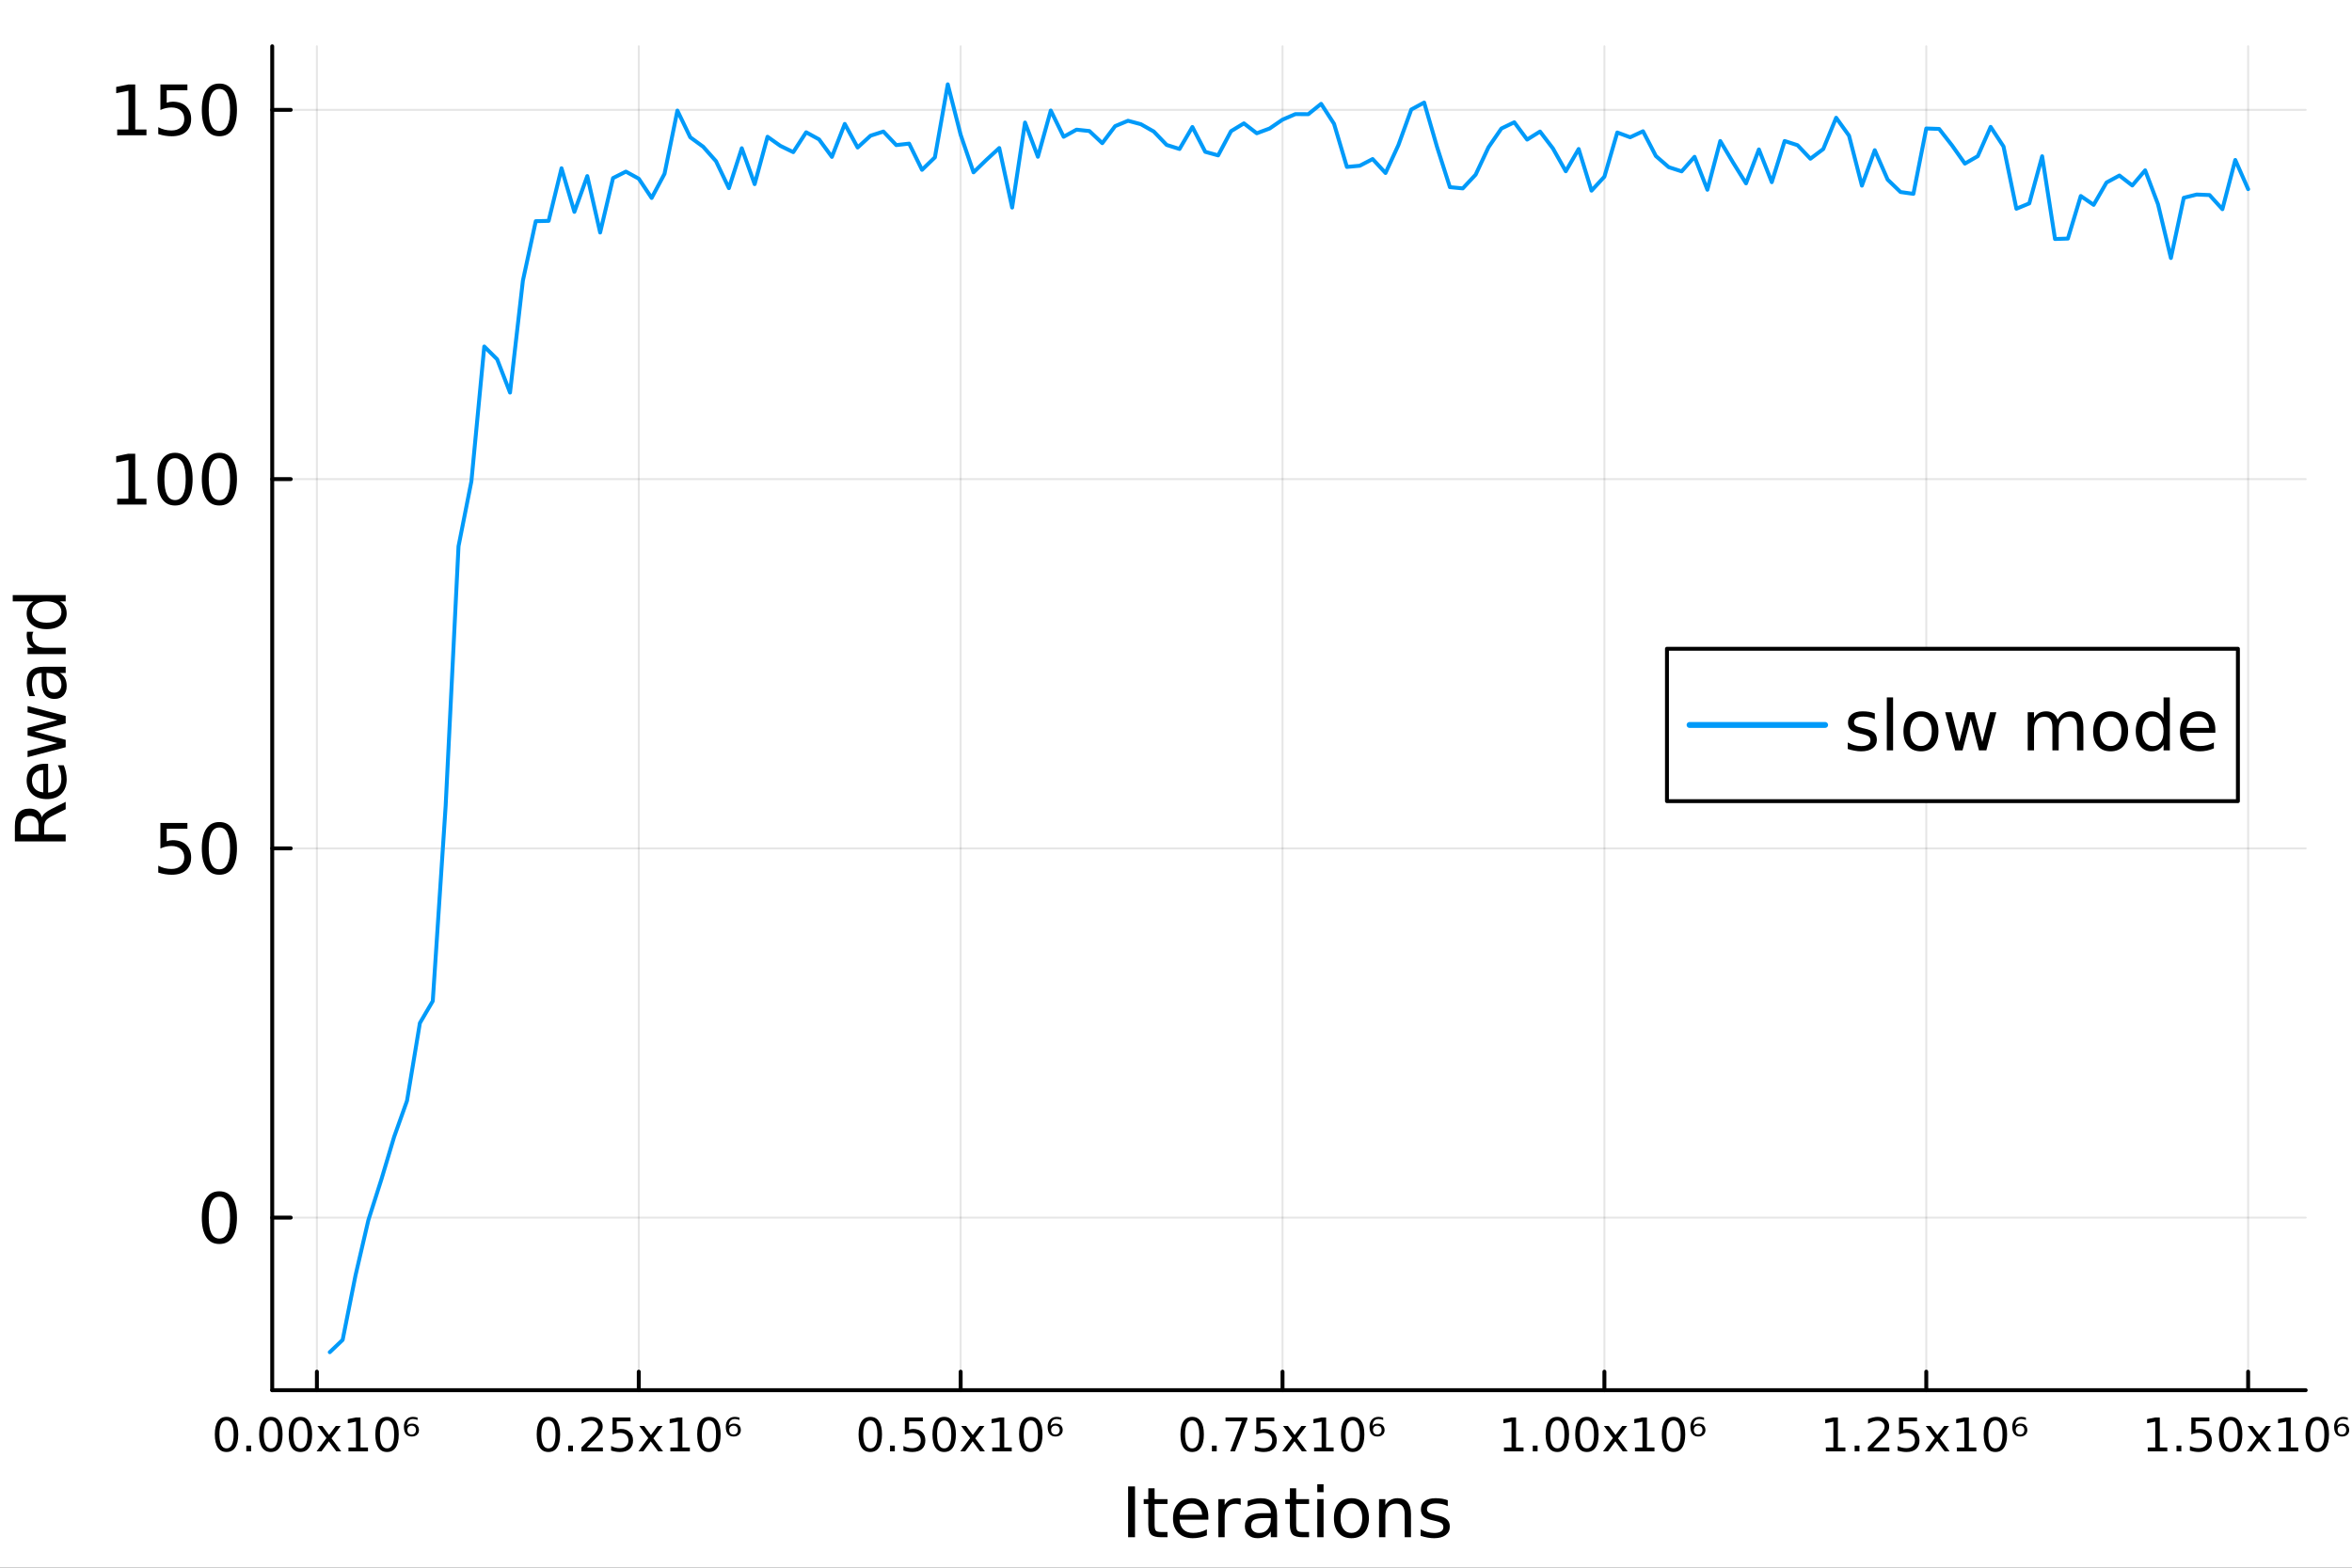 <?xml version="1.0" encoding="utf-8"?>
<svg xmlns="http://www.w3.org/2000/svg" xmlns:xlink="http://www.w3.org/1999/xlink" width="600" height="400" viewBox="0 0 2400 1600">
<rect x="0" y="0" width="2400" height="1600" fill="#333333" stroke="none"/>
<defs>
  <clipPath id="clip630">
    <rect x="0" y="0" width="2400" height="1600"/>
  </clipPath>
</defs>
<path clip-path="url(#clip630)" d="
M0 1600 L2400 1600 L2400 0 L0 0  Z
  " fill="#ffffff" fill-rule="evenodd" fill-opacity="1"/>
<defs>
  <clipPath id="clip631">
    <rect x="480" y="0" width="1681" height="1600"/>
  </clipPath>
</defs>
<path clip-path="url(#clip630)" d="
M277.774 1418.86 L2352.76 1418.86 L2352.76 47.244 L277.774 47.244  Z
  " fill="#ffffff" fill-rule="evenodd" fill-opacity="1"/>
<defs>
  <clipPath id="clip632">
    <rect x="277" y="47" width="2076" height="1373"/>
  </clipPath>
</defs>
<polyline clip-path="url(#clip632)" style="stroke:#000000; stroke-linecap:round; stroke-linejoin:round; stroke-width:2; stroke-opacity:0.1; fill:none" points="
  323.362,1418.86 323.362,47.244 
  "/>
<polyline clip-path="url(#clip632)" style="stroke:#000000; stroke-linecap:round; stroke-linejoin:round; stroke-width:2; stroke-opacity:0.1; fill:none" points="
  651.807,1418.86 651.807,47.244 
  "/>
<polyline clip-path="url(#clip632)" style="stroke:#000000; stroke-linecap:round; stroke-linejoin:round; stroke-width:2; stroke-opacity:0.1; fill:none" points="
  980.251,1418.86 980.251,47.244 
  "/>
<polyline clip-path="url(#clip632)" style="stroke:#000000; stroke-linecap:round; stroke-linejoin:round; stroke-width:2; stroke-opacity:0.1; fill:none" points="
  1308.7,1418.86 1308.7,47.244 
  "/>
<polyline clip-path="url(#clip632)" style="stroke:#000000; stroke-linecap:round; stroke-linejoin:round; stroke-width:2; stroke-opacity:0.1; fill:none" points="
  1637.14,1418.86 1637.14,47.244 
  "/>
<polyline clip-path="url(#clip632)" style="stroke:#000000; stroke-linecap:round; stroke-linejoin:round; stroke-width:2; stroke-opacity:0.1; fill:none" points="
  1965.59,1418.86 1965.59,47.244 
  "/>
<polyline clip-path="url(#clip632)" style="stroke:#000000; stroke-linecap:round; stroke-linejoin:round; stroke-width:2; stroke-opacity:0.1; fill:none" points="
  2294.03,1418.86 2294.03,47.244 
  "/>
<polyline clip-path="url(#clip630)" style="stroke:#000000; stroke-linecap:round; stroke-linejoin:round; stroke-width:4; stroke-opacity:1; fill:none" points="
  277.774,1418.86 2352.76,1418.86 
  "/>
<polyline clip-path="url(#clip630)" style="stroke:#000000; stroke-linecap:round; stroke-linejoin:round; stroke-width:4; stroke-opacity:1; fill:none" points="
  323.362,1418.86 323.362,1399.96 
  "/>
<polyline clip-path="url(#clip630)" style="stroke:#000000; stroke-linecap:round; stroke-linejoin:round; stroke-width:4; stroke-opacity:1; fill:none" points="
  651.807,1418.86 651.807,1399.96 
  "/>
<polyline clip-path="url(#clip630)" style="stroke:#000000; stroke-linecap:round; stroke-linejoin:round; stroke-width:4; stroke-opacity:1; fill:none" points="
  980.251,1418.86 980.251,1399.96 
  "/>
<polyline clip-path="url(#clip630)" style="stroke:#000000; stroke-linecap:round; stroke-linejoin:round; stroke-width:4; stroke-opacity:1; fill:none" points="
  1308.7,1418.86 1308.7,1399.96 
  "/>
<polyline clip-path="url(#clip630)" style="stroke:#000000; stroke-linecap:round; stroke-linejoin:round; stroke-width:4; stroke-opacity:1; fill:none" points="
  1637.14,1418.86 1637.14,1399.96 
  "/>
<polyline clip-path="url(#clip630)" style="stroke:#000000; stroke-linecap:round; stroke-linejoin:round; stroke-width:4; stroke-opacity:1; fill:none" points="
  1965.59,1418.86 1965.59,1399.96 
  "/>
<polyline clip-path="url(#clip630)" style="stroke:#000000; stroke-linecap:round; stroke-linejoin:round; stroke-width:4; stroke-opacity:1; fill:none" points="
  2294.03,1418.86 2294.03,1399.96 
  "/>
<path clip-path="url(#clip630)" d="M231.163 1449.78 Q227.552 1449.78 225.724 1453.34 Q223.918 1456.88 223.918 1464.01 Q223.918 1471.12 225.724 1474.69 Q227.552 1478.23 231.163 1478.23 Q234.798 1478.23 236.603 1474.69 Q238.432 1471.12 238.432 1464.01 Q238.432 1456.88 236.603 1453.34 Q234.798 1449.78 231.163 1449.78 M231.163 1446.07 Q236.974 1446.07 240.029 1450.68 Q243.108 1455.26 243.108 1464.01 Q243.108 1472.74 240.029 1477.35 Q236.974 1481.93 231.163 1481.93 Q225.353 1481.93 222.275 1477.35 Q219.219 1472.74 219.219 1464.01 Q219.219 1455.26 222.275 1450.68 Q225.353 1446.07 231.163 1446.07 Z" fill="#000000" fill-rule="evenodd" fill-opacity="1" /><path clip-path="url(#clip630)" d="M251.325 1475.38 L256.21 1475.38 L256.21 1481.26 L251.325 1481.26 L251.325 1475.38 Z" fill="#000000" fill-rule="evenodd" fill-opacity="1" /><path clip-path="url(#clip630)" d="M276.395 1449.78 Q272.784 1449.78 270.955 1453.34 Q269.149 1456.88 269.149 1464.01 Q269.149 1471.12 270.955 1474.69 Q272.784 1478.23 276.395 1478.23 Q280.029 1478.23 281.835 1474.69 Q283.663 1471.12 283.663 1464.01 Q283.663 1456.88 281.835 1453.34 Q280.029 1449.78 276.395 1449.78 M276.395 1446.07 Q282.205 1446.07 285.26 1450.68 Q288.339 1455.26 288.339 1464.01 Q288.339 1472.74 285.26 1477.35 Q282.205 1481.93 276.395 1481.93 Q270.585 1481.93 267.506 1477.35 Q264.45 1472.74 264.45 1464.01 Q264.45 1455.26 267.506 1450.68 Q270.585 1446.07 276.395 1446.07 Z" fill="#000000" fill-rule="evenodd" fill-opacity="1" /><path clip-path="url(#clip630)" d="M306.557 1449.78 Q302.946 1449.78 301.117 1453.34 Q299.311 1456.88 299.311 1464.01 Q299.311 1471.12 301.117 1474.69 Q302.946 1478.23 306.557 1478.23 Q310.191 1478.23 311.996 1474.69 Q313.825 1471.12 313.825 1464.01 Q313.825 1456.88 311.996 1453.34 Q310.191 1449.78 306.557 1449.78 M306.557 1446.07 Q312.367 1446.07 315.422 1450.68 Q318.501 1455.26 318.501 1464.01 Q318.501 1472.74 315.422 1477.35 Q312.367 1481.93 306.557 1481.93 Q300.746 1481.93 297.668 1477.35 Q294.612 1472.74 294.612 1464.01 Q294.612 1455.26 297.668 1450.68 Q300.746 1446.07 306.557 1446.07 Z" fill="#000000" fill-rule="evenodd" fill-opacity="1" /><path clip-path="url(#clip630)" d="M347.667 1455.33 L338.293 1467.95 L348.154 1481.26 L343.13 1481.26 L335.584 1471.07 L328.038 1481.26 L323.015 1481.26 L333.084 1467.7 L323.871 1455.33 L328.894 1455.33 L335.769 1464.57 L342.644 1455.33 L347.667 1455.33 Z" fill="#000000" fill-rule="evenodd" fill-opacity="1" /><path clip-path="url(#clip630)" d="M355.584 1477.32 L363.223 1477.32 L363.223 1450.96 L354.913 1452.63 L354.913 1448.37 L363.177 1446.7 L367.853 1446.7 L367.853 1477.32 L375.491 1477.32 L375.491 1481.26 L355.584 1481.26 L355.584 1477.32 Z" fill="#000000" fill-rule="evenodd" fill-opacity="1" /><path clip-path="url(#clip630)" d="M394.936 1449.78 Q391.325 1449.78 389.496 1453.34 Q387.69 1456.88 387.69 1464.01 Q387.69 1471.12 389.496 1474.69 Q391.325 1478.23 394.936 1478.23 Q398.57 1478.23 400.376 1474.69 Q402.204 1471.12 402.204 1464.01 Q402.204 1456.88 400.376 1453.34 Q398.57 1449.78 394.936 1449.78 M394.936 1446.07 Q400.746 1446.07 403.801 1450.68 Q406.88 1455.26 406.88 1464.01 Q406.88 1472.74 403.801 1477.35 Q400.746 1481.93 394.936 1481.93 Q389.126 1481.93 386.047 1477.35 Q382.991 1472.74 382.991 1464.01 Q382.991 1455.26 386.047 1450.68 Q389.126 1446.07 394.936 1446.07 Z" fill="#000000" fill-rule="evenodd" fill-opacity="1" /><path clip-path="url(#clip630)" d="M420.098 1455.03 Q418.061 1455.03 416.88 1456.24 Q415.7 1457.46 415.7 1459.57 Q415.7 1461.65 416.88 1462.86 Q418.061 1464.08 420.098 1464.08 Q422.112 1464.08 423.292 1462.86 Q424.473 1461.65 424.473 1459.57 Q424.473 1457.46 423.292 1456.24 Q422.112 1455.03 420.098 1455.03 M426.07 1446.84 L426.07 1449.22 Q424.936 1448.76 423.778 1448.53 Q422.621 1448.27 421.487 1448.27 Q418.524 1448.27 416.95 1450.01 Q415.375 1451.77 415.144 1455.31 Q416.024 1454.18 417.343 1453.57 Q418.686 1452.97 420.26 1452.97 Q423.616 1452.97 425.561 1454.73 Q427.505 1456.51 427.505 1459.57 Q427.505 1462.51 425.468 1464.34 Q423.454 1466.14 420.098 1466.14 Q416.232 1466.14 414.195 1463.57 Q412.158 1461.01 412.158 1456.1 Q412.158 1451.51 414.658 1448.81 Q417.158 1446.07 421.371 1446.07 Q422.505 1446.07 423.662 1446.26 Q424.82 1446.47 426.07 1446.84 Z" fill="#000000" fill-rule="evenodd" fill-opacity="1" /><path clip-path="url(#clip630)" d="M559.608 1449.78 Q555.997 1449.78 554.168 1453.34 Q552.363 1456.88 552.363 1464.01 Q552.363 1471.12 554.168 1474.69 Q555.997 1478.23 559.608 1478.23 Q563.242 1478.23 565.048 1474.69 Q566.877 1471.12 566.877 1464.01 Q566.877 1456.88 565.048 1453.34 Q563.242 1449.78 559.608 1449.78 M559.608 1446.07 Q565.418 1446.07 568.474 1450.68 Q571.553 1455.26 571.553 1464.01 Q571.553 1472.74 568.474 1477.35 Q565.418 1481.93 559.608 1481.93 Q553.798 1481.93 550.719 1477.35 Q547.664 1472.74 547.664 1464.01 Q547.664 1455.26 550.719 1450.68 Q553.798 1446.07 559.608 1446.07 Z" fill="#000000" fill-rule="evenodd" fill-opacity="1" /><path clip-path="url(#clip630)" d="M579.77 1475.38 L584.654 1475.38 L584.654 1481.26 L579.77 1481.26 L579.77 1475.38 Z" fill="#000000" fill-rule="evenodd" fill-opacity="1" /><path clip-path="url(#clip630)" d="M598.867 1477.32 L615.187 1477.32 L615.187 1481.26 L593.242 1481.26 L593.242 1477.32 Q595.904 1474.57 600.488 1469.94 Q605.094 1465.29 606.275 1463.95 Q608.52 1461.42 609.4 1459.69 Q610.302 1457.93 610.302 1456.24 Q610.302 1453.48 608.358 1451.75 Q606.437 1450.01 603.335 1450.01 Q601.136 1450.01 598.682 1450.77 Q596.251 1451.54 593.474 1453.09 L593.474 1448.37 Q596.298 1447.23 598.751 1446.65 Q601.205 1446.07 603.242 1446.07 Q608.613 1446.07 611.807 1448.76 Q615.001 1451.45 615.001 1455.94 Q615.001 1458.07 614.191 1459.99 Q613.404 1461.88 611.298 1464.48 Q610.719 1465.15 607.617 1468.37 Q604.515 1471.56 598.867 1477.32 Z" fill="#000000" fill-rule="evenodd" fill-opacity="1" /><path clip-path="url(#clip630)" d="M625.048 1446.7 L643.404 1446.7 L643.404 1450.64 L629.33 1450.64 L629.33 1459.11 Q630.348 1458.76 631.367 1458.6 Q632.386 1458.41 633.404 1458.41 Q639.191 1458.41 642.571 1461.58 Q645.95 1464.76 645.95 1470.17 Q645.95 1475.75 642.478 1478.85 Q639.006 1481.93 632.686 1481.93 Q630.511 1481.93 628.242 1481.56 Q625.997 1481.19 623.589 1480.45 L623.589 1475.75 Q625.673 1476.88 627.895 1477.44 Q630.117 1478 632.594 1478 Q636.598 1478 638.936 1475.89 Q641.274 1473.78 641.274 1470.17 Q641.274 1466.56 638.936 1464.45 Q636.598 1462.35 632.594 1462.35 Q630.719 1462.35 628.844 1462.76 Q626.992 1463.18 625.048 1464.06 L625.048 1446.7 Z" fill="#000000" fill-rule="evenodd" fill-opacity="1" /><path clip-path="url(#clip630)" d="M676.112 1455.33 L666.737 1467.95 L676.598 1481.26 L671.575 1481.26 L664.029 1471.07 L656.483 1481.26 L651.459 1481.26 L661.529 1467.7 L652.316 1455.33 L657.339 1455.33 L664.214 1464.57 L671.089 1455.33 L676.112 1455.33 Z" fill="#000000" fill-rule="evenodd" fill-opacity="1" /><path clip-path="url(#clip630)" d="M684.029 1477.32 L691.668 1477.32 L691.668 1450.96 L683.357 1452.63 L683.357 1448.37 L691.621 1446.7 L696.297 1446.7 L696.297 1477.32 L703.936 1477.32 L703.936 1481.26 L684.029 1481.26 L684.029 1477.32 Z" fill="#000000" fill-rule="evenodd" fill-opacity="1" /><path clip-path="url(#clip630)" d="M723.38 1449.78 Q719.769 1449.78 717.941 1453.34 Q716.135 1456.88 716.135 1464.01 Q716.135 1471.12 717.941 1474.69 Q719.769 1478.23 723.38 1478.23 Q727.015 1478.23 728.82 1474.69 Q730.649 1471.12 730.649 1464.01 Q730.649 1456.88 728.82 1453.34 Q727.015 1449.78 723.38 1449.78 M723.38 1446.07 Q729.191 1446.07 732.246 1450.68 Q735.325 1455.26 735.325 1464.01 Q735.325 1472.74 732.246 1477.35 Q729.191 1481.93 723.38 1481.93 Q717.57 1481.93 714.492 1477.35 Q711.436 1472.74 711.436 1464.01 Q711.436 1455.26 714.492 1450.68 Q717.57 1446.07 723.38 1446.07 Z" fill="#000000" fill-rule="evenodd" fill-opacity="1" /><path clip-path="url(#clip630)" d="M748.542 1455.03 Q746.505 1455.03 745.325 1456.24 Q744.144 1457.46 744.144 1459.57 Q744.144 1461.65 745.325 1462.86 Q746.505 1464.08 748.542 1464.08 Q750.556 1464.08 751.737 1462.86 Q752.917 1461.65 752.917 1459.57 Q752.917 1457.46 751.737 1456.24 Q750.556 1455.03 748.542 1455.03 M754.514 1446.84 L754.514 1449.22 Q753.38 1448.76 752.223 1448.53 Q751.065 1448.27 749.931 1448.27 Q746.968 1448.27 745.394 1450.01 Q743.82 1451.77 743.589 1455.31 Q744.468 1454.18 745.788 1453.57 Q747.13 1452.97 748.704 1452.97 Q752.061 1452.97 754.005 1454.73 Q755.95 1456.51 755.95 1459.57 Q755.95 1462.51 753.913 1464.34 Q751.899 1466.14 748.542 1466.14 Q744.677 1466.14 742.64 1463.57 Q740.603 1461.01 740.603 1456.1 Q740.603 1451.51 743.103 1448.81 Q745.603 1446.07 749.815 1446.07 Q750.95 1446.07 752.107 1446.26 Q753.265 1446.47 754.514 1446.84 Z" fill="#000000" fill-rule="evenodd" fill-opacity="1" /><path clip-path="url(#clip630)" d="M888.053 1449.78 Q884.442 1449.78 882.613 1453.34 Q880.807 1456.88 880.807 1464.01 Q880.807 1471.12 882.613 1474.69 Q884.442 1478.23 888.053 1478.23 Q891.687 1478.23 893.493 1474.69 Q895.321 1471.12 895.321 1464.01 Q895.321 1456.88 893.493 1453.34 Q891.687 1449.78 888.053 1449.78 M888.053 1446.07 Q893.863 1446.07 896.918 1450.68 Q899.997 1455.26 899.997 1464.01 Q899.997 1472.74 896.918 1477.35 Q893.863 1481.93 888.053 1481.93 Q882.243 1481.93 879.164 1477.35 Q876.108 1472.74 876.108 1464.01 Q876.108 1455.26 879.164 1450.68 Q882.243 1446.07 888.053 1446.07 Z" fill="#000000" fill-rule="evenodd" fill-opacity="1" /><path clip-path="url(#clip630)" d="M908.215 1475.38 L913.099 1475.38 L913.099 1481.26 L908.215 1481.26 L908.215 1475.38 Z" fill="#000000" fill-rule="evenodd" fill-opacity="1" /><path clip-path="url(#clip630)" d="M923.33 1446.7 L941.687 1446.7 L941.687 1450.64 L927.613 1450.64 L927.613 1459.11 Q928.631 1458.76 929.65 1458.6 Q930.668 1458.41 931.687 1458.41 Q937.474 1458.41 940.853 1461.58 Q944.233 1464.76 944.233 1470.17 Q944.233 1475.75 940.761 1478.85 Q937.289 1481.93 930.969 1481.93 Q928.793 1481.93 926.525 1481.56 Q924.279 1481.19 921.872 1480.45 L921.872 1475.75 Q923.955 1476.88 926.178 1477.44 Q928.4 1478 930.877 1478 Q934.881 1478 937.219 1475.89 Q939.557 1473.78 939.557 1470.17 Q939.557 1466.56 937.219 1464.45 Q934.881 1462.35 930.877 1462.35 Q929.002 1462.35 927.127 1462.76 Q925.275 1463.18 923.33 1464.06 L923.33 1446.7 Z" fill="#000000" fill-rule="evenodd" fill-opacity="1" /><path clip-path="url(#clip630)" d="M963.446 1449.78 Q959.835 1449.78 958.006 1453.34 Q956.201 1456.88 956.201 1464.01 Q956.201 1471.12 958.006 1474.69 Q959.835 1478.23 963.446 1478.23 Q967.08 1478.23 968.886 1474.69 Q970.714 1471.12 970.714 1464.01 Q970.714 1456.88 968.886 1453.34 Q967.08 1449.78 963.446 1449.78 M963.446 1446.07 Q969.256 1446.07 972.312 1450.68 Q975.39 1455.26 975.39 1464.01 Q975.39 1472.74 972.312 1477.35 Q969.256 1481.93 963.446 1481.93 Q957.636 1481.93 954.557 1477.35 Q951.502 1472.74 951.502 1464.01 Q951.502 1455.26 954.557 1450.68 Q957.636 1446.07 963.446 1446.07 Z" fill="#000000" fill-rule="evenodd" fill-opacity="1" /><path clip-path="url(#clip630)" d="M1004.56 1455.33 L995.182 1467.95 L1005.04 1481.26 L1000.02 1481.26 L992.474 1471.07 L984.927 1481.26 L979.904 1481.26 L989.974 1467.7 L980.761 1455.33 L985.784 1455.33 L992.659 1464.57 L999.534 1455.33 L1004.56 1455.33 Z" fill="#000000" fill-rule="evenodd" fill-opacity="1" /><path clip-path="url(#clip630)" d="M1012.47 1477.32 L1020.11 1477.32 L1020.11 1450.96 L1011.8 1452.63 L1011.8 1448.37 L1020.07 1446.7 L1024.74 1446.7 L1024.74 1477.32 L1032.38 1477.32 L1032.38 1481.26 L1012.47 1481.26 L1012.47 1477.32 Z" fill="#000000" fill-rule="evenodd" fill-opacity="1" /><path clip-path="url(#clip630)" d="M1051.83 1449.78 Q1048.21 1449.78 1046.39 1453.34 Q1044.58 1456.88 1044.58 1464.01 Q1044.58 1471.12 1046.39 1474.69 Q1048.21 1478.23 1051.83 1478.23 Q1055.46 1478.23 1057.26 1474.69 Q1059.09 1471.12 1059.09 1464.01 Q1059.09 1456.88 1057.26 1453.34 Q1055.46 1449.78 1051.83 1449.78 M1051.83 1446.07 Q1057.64 1446.07 1060.69 1450.68 Q1063.77 1455.26 1063.77 1464.01 Q1063.77 1472.74 1060.69 1477.35 Q1057.64 1481.93 1051.83 1481.93 Q1046.01 1481.93 1042.94 1477.35 Q1039.88 1472.74 1039.88 1464.01 Q1039.88 1455.26 1042.94 1450.68 Q1046.01 1446.07 1051.83 1446.07 Z" fill="#000000" fill-rule="evenodd" fill-opacity="1" /><path clip-path="url(#clip630)" d="M1076.99 1455.03 Q1074.95 1455.03 1073.77 1456.24 Q1072.59 1457.46 1072.59 1459.57 Q1072.59 1461.65 1073.77 1462.86 Q1074.95 1464.08 1076.99 1464.08 Q1079 1464.08 1080.18 1462.86 Q1081.36 1461.65 1081.36 1459.57 Q1081.36 1457.46 1080.18 1456.24 Q1079 1455.03 1076.99 1455.03 M1082.96 1446.84 L1082.96 1449.22 Q1081.82 1448.76 1080.67 1448.53 Q1079.51 1448.27 1078.38 1448.27 Q1075.41 1448.27 1073.84 1450.01 Q1072.26 1451.77 1072.03 1455.31 Q1072.91 1454.18 1074.23 1453.57 Q1075.57 1452.97 1077.15 1452.97 Q1080.51 1452.97 1082.45 1454.73 Q1084.39 1456.51 1084.39 1459.57 Q1084.39 1462.51 1082.36 1464.34 Q1080.34 1466.14 1076.99 1466.14 Q1073.12 1466.14 1071.08 1463.57 Q1069.05 1461.01 1069.05 1456.1 Q1069.05 1451.51 1071.55 1448.81 Q1074.05 1446.07 1078.26 1446.07 Q1079.39 1446.07 1080.55 1446.26 Q1081.71 1446.47 1082.96 1446.84 Z" fill="#000000" fill-rule="evenodd" fill-opacity="1" /><path clip-path="url(#clip630)" d="M1216.5 1449.78 Q1212.89 1449.78 1211.06 1453.34 Q1209.25 1456.88 1209.25 1464.01 Q1209.25 1471.12 1211.06 1474.69 Q1212.89 1478.23 1216.5 1478.23 Q1220.13 1478.23 1221.94 1474.69 Q1223.77 1471.12 1223.77 1464.01 Q1223.77 1456.88 1221.94 1453.34 Q1220.13 1449.78 1216.5 1449.78 M1216.5 1446.07 Q1222.31 1446.07 1225.36 1450.68 Q1228.44 1455.26 1228.44 1464.01 Q1228.44 1472.74 1225.36 1477.35 Q1222.31 1481.93 1216.5 1481.93 Q1210.69 1481.93 1207.61 1477.35 Q1204.55 1472.74 1204.55 1464.01 Q1204.55 1455.26 1207.61 1450.68 Q1210.69 1446.07 1216.5 1446.07 Z" fill="#000000" fill-rule="evenodd" fill-opacity="1" /><path clip-path="url(#clip630)" d="M1236.66 1475.38 L1241.54 1475.38 L1241.54 1481.26 L1236.66 1481.26 L1236.66 1475.38 Z" fill="#000000" fill-rule="evenodd" fill-opacity="1" /><path clip-path="url(#clip630)" d="M1250.55 1446.7 L1272.77 1446.7 L1272.77 1448.69 L1260.22 1481.26 L1255.34 1481.26 L1267.15 1450.64 L1250.55 1450.64 L1250.55 1446.7 Z" fill="#000000" fill-rule="evenodd" fill-opacity="1" /><path clip-path="url(#clip630)" d="M1281.94 1446.7 L1300.29 1446.7 L1300.29 1450.64 L1286.22 1450.64 L1286.22 1459.11 Q1287.24 1458.76 1288.26 1458.6 Q1289.27 1458.41 1290.29 1458.41 Q1296.08 1458.41 1299.46 1461.58 Q1302.84 1464.76 1302.84 1470.17 Q1302.84 1475.75 1299.37 1478.85 Q1295.9 1481.93 1289.58 1481.93 Q1287.4 1481.93 1285.13 1481.56 Q1282.89 1481.19 1280.48 1480.45 L1280.48 1475.75 Q1282.56 1476.88 1284.78 1477.44 Q1287.01 1478 1289.48 1478 Q1293.49 1478 1295.83 1475.89 Q1298.16 1473.78 1298.16 1470.17 Q1298.16 1466.56 1295.83 1464.45 Q1293.49 1462.35 1289.48 1462.35 Q1287.61 1462.35 1285.73 1462.76 Q1283.88 1463.18 1281.94 1464.06 L1281.94 1446.7 Z" fill="#000000" fill-rule="evenodd" fill-opacity="1" /><path clip-path="url(#clip630)" d="M1333 1455.33 L1323.63 1467.95 L1333.49 1481.26 L1328.46 1481.26 L1320.92 1471.07 L1313.37 1481.26 L1308.35 1481.26 L1318.42 1467.7 L1309.21 1455.33 L1314.23 1455.33 L1321.1 1464.57 L1327.98 1455.33 L1333 1455.33 Z" fill="#000000" fill-rule="evenodd" fill-opacity="1" /><path clip-path="url(#clip630)" d="M1340.92 1477.32 L1348.56 1477.32 L1348.56 1450.96 L1340.25 1452.63 L1340.25 1448.37 L1348.51 1446.7 L1353.19 1446.7 L1353.19 1477.32 L1360.83 1477.32 L1360.83 1481.26 L1340.92 1481.26 L1340.92 1477.32 Z" fill="#000000" fill-rule="evenodd" fill-opacity="1" /><path clip-path="url(#clip630)" d="M1380.27 1449.78 Q1376.66 1449.78 1374.83 1453.34 Q1373.02 1456.88 1373.02 1464.01 Q1373.02 1471.12 1374.83 1474.69 Q1376.66 1478.23 1380.27 1478.23 Q1383.9 1478.23 1385.71 1474.69 Q1387.54 1471.12 1387.54 1464.01 Q1387.54 1456.88 1385.71 1453.34 Q1383.9 1449.78 1380.27 1449.78 M1380.27 1446.07 Q1386.08 1446.07 1389.14 1450.68 Q1392.21 1455.26 1392.21 1464.01 Q1392.21 1472.74 1389.14 1477.35 Q1386.08 1481.93 1380.27 1481.93 Q1374.46 1481.93 1371.38 1477.35 Q1368.33 1472.74 1368.33 1464.01 Q1368.33 1455.26 1371.38 1450.68 Q1374.46 1446.07 1380.27 1446.07 Z" fill="#000000" fill-rule="evenodd" fill-opacity="1" /><path clip-path="url(#clip630)" d="M1405.43 1455.03 Q1403.39 1455.03 1402.21 1456.24 Q1401.03 1457.46 1401.03 1459.57 Q1401.03 1461.65 1402.21 1462.86 Q1403.39 1464.08 1405.43 1464.08 Q1407.45 1464.08 1408.63 1462.86 Q1409.81 1461.65 1409.81 1459.57 Q1409.81 1457.46 1408.63 1456.24 Q1407.45 1455.03 1405.43 1455.03 M1411.4 1446.84 L1411.4 1449.22 Q1410.27 1448.76 1409.11 1448.53 Q1407.95 1448.27 1406.82 1448.27 Q1403.86 1448.27 1402.28 1450.01 Q1400.71 1451.77 1400.48 1455.31 Q1401.36 1454.18 1402.68 1453.57 Q1404.02 1452.97 1405.59 1452.97 Q1408.95 1452.97 1410.89 1454.73 Q1412.84 1456.51 1412.84 1459.57 Q1412.84 1462.51 1410.8 1464.34 Q1408.79 1466.14 1405.43 1466.14 Q1401.57 1466.14 1399.53 1463.57 Q1397.49 1461.01 1397.49 1456.1 Q1397.49 1451.51 1399.99 1448.81 Q1402.49 1446.07 1406.7 1446.07 Q1407.84 1446.07 1409 1446.26 Q1410.15 1446.47 1411.4 1446.84 Z" fill="#000000" fill-rule="evenodd" fill-opacity="1" /><path clip-path="url(#clip630)" d="M1534.71 1477.32 L1542.35 1477.32 L1542.35 1450.96 L1534.04 1452.63 L1534.04 1448.37 L1542.3 1446.7 L1546.98 1446.7 L1546.98 1477.32 L1554.62 1477.32 L1554.62 1481.26 L1534.71 1481.26 L1534.71 1477.32 Z" fill="#000000" fill-rule="evenodd" fill-opacity="1" /><path clip-path="url(#clip630)" d="M1564.06 1475.38 L1568.95 1475.38 L1568.95 1481.26 L1564.06 1481.26 L1564.06 1475.38 Z" fill="#000000" fill-rule="evenodd" fill-opacity="1" /><path clip-path="url(#clip630)" d="M1589.13 1449.78 Q1585.52 1449.78 1583.69 1453.34 Q1581.89 1456.88 1581.89 1464.01 Q1581.89 1471.12 1583.69 1474.69 Q1585.52 1478.23 1589.13 1478.23 Q1592.77 1478.23 1594.57 1474.69 Q1596.4 1471.12 1596.4 1464.01 Q1596.4 1456.88 1594.57 1453.34 Q1592.77 1449.78 1589.13 1449.78 M1589.13 1446.07 Q1594.94 1446.07 1598 1450.68 Q1601.08 1455.26 1601.08 1464.01 Q1601.08 1472.74 1598 1477.35 Q1594.94 1481.93 1589.13 1481.93 Q1583.32 1481.93 1580.24 1477.35 Q1577.19 1472.74 1577.19 1464.01 Q1577.19 1455.26 1580.24 1450.68 Q1583.32 1446.07 1589.13 1446.07 Z" fill="#000000" fill-rule="evenodd" fill-opacity="1" /><path clip-path="url(#clip630)" d="M1619.29 1449.78 Q1615.68 1449.78 1613.85 1453.34 Q1612.05 1456.88 1612.05 1464.01 Q1612.05 1471.12 1613.85 1474.69 Q1615.68 1478.23 1619.29 1478.23 Q1622.93 1478.23 1624.73 1474.69 Q1626.56 1471.12 1626.56 1464.01 Q1626.56 1456.88 1624.73 1453.34 Q1622.93 1449.78 1619.29 1449.78 M1619.29 1446.07 Q1625.1 1446.07 1628.16 1450.68 Q1631.24 1455.26 1631.24 1464.01 Q1631.24 1472.74 1628.16 1477.35 Q1625.1 1481.93 1619.29 1481.93 Q1613.48 1481.93 1610.4 1477.35 Q1607.35 1472.74 1607.35 1464.01 Q1607.35 1455.26 1610.4 1450.68 Q1613.48 1446.07 1619.29 1446.07 Z" fill="#000000" fill-rule="evenodd" fill-opacity="1" /><path clip-path="url(#clip630)" d="M1660.4 1455.33 L1651.03 1467.95 L1660.89 1481.26 L1655.87 1481.26 L1648.32 1471.07 L1640.77 1481.26 L1635.75 1481.26 L1645.82 1467.7 L1636.61 1455.33 L1641.63 1455.33 L1648.51 1464.57 L1655.38 1455.33 L1660.4 1455.33 Z" fill="#000000" fill-rule="evenodd" fill-opacity="1" /><path clip-path="url(#clip630)" d="M1668.32 1477.32 L1675.96 1477.32 L1675.96 1450.96 L1667.65 1452.63 L1667.65 1448.37 L1675.91 1446.7 L1680.59 1446.7 L1680.59 1477.32 L1688.23 1477.32 L1688.23 1481.26 L1668.32 1481.26 L1668.32 1477.32 Z" fill="#000000" fill-rule="evenodd" fill-opacity="1" /><path clip-path="url(#clip630)" d="M1707.67 1449.78 Q1704.06 1449.78 1702.23 1453.34 Q1700.43 1456.88 1700.43 1464.01 Q1700.43 1471.12 1702.23 1474.69 Q1704.06 1478.23 1707.67 1478.23 Q1711.31 1478.23 1713.11 1474.69 Q1714.94 1471.12 1714.94 1464.01 Q1714.94 1456.88 1713.11 1453.34 Q1711.31 1449.78 1707.67 1449.78 M1707.67 1446.07 Q1713.48 1446.07 1716.54 1450.68 Q1719.62 1455.26 1719.62 1464.01 Q1719.62 1472.74 1716.54 1477.35 Q1713.48 1481.93 1707.67 1481.93 Q1701.86 1481.93 1698.78 1477.35 Q1695.73 1472.74 1695.73 1464.01 Q1695.73 1455.26 1698.78 1450.68 Q1701.86 1446.07 1707.67 1446.07 Z" fill="#000000" fill-rule="evenodd" fill-opacity="1" /><path clip-path="url(#clip630)" d="M1732.83 1455.03 Q1730.8 1455.03 1729.62 1456.24 Q1728.44 1457.46 1728.44 1459.57 Q1728.44 1461.65 1729.62 1462.86 Q1730.8 1464.08 1732.83 1464.08 Q1734.85 1464.08 1736.03 1462.86 Q1737.21 1461.65 1737.21 1459.57 Q1737.21 1457.46 1736.03 1456.24 Q1734.85 1455.03 1732.83 1455.03 M1738.81 1446.84 L1738.81 1449.22 Q1737.67 1448.76 1736.52 1448.53 Q1735.36 1448.27 1734.22 1448.27 Q1731.26 1448.27 1729.69 1450.01 Q1728.11 1451.77 1727.88 1455.31 Q1728.76 1454.18 1730.08 1453.57 Q1731.42 1452.97 1733 1452.97 Q1736.35 1452.97 1738.3 1454.73 Q1740.24 1456.51 1740.24 1459.57 Q1740.24 1462.51 1738.2 1464.34 Q1736.19 1466.14 1732.83 1466.14 Q1728.97 1466.14 1726.93 1463.57 Q1724.89 1461.01 1724.89 1456.1 Q1724.89 1451.51 1727.39 1448.81 Q1729.89 1446.07 1734.11 1446.07 Q1735.24 1446.07 1736.4 1446.26 Q1737.56 1446.47 1738.81 1446.84 Z" fill="#000000" fill-rule="evenodd" fill-opacity="1" /><path clip-path="url(#clip630)" d="M1863.16 1477.32 L1870.79 1477.32 L1870.79 1450.96 L1862.48 1452.63 L1862.48 1448.37 L1870.75 1446.7 L1875.42 1446.7 L1875.42 1477.32 L1883.06 1477.32 L1883.06 1481.26 L1863.16 1481.26 L1863.16 1477.32 Z" fill="#000000" fill-rule="evenodd" fill-opacity="1" /><path clip-path="url(#clip630)" d="M1892.51 1475.38 L1897.39 1475.38 L1897.39 1481.26 L1892.51 1481.26 L1892.51 1475.38 Z" fill="#000000" fill-rule="evenodd" fill-opacity="1" /><path clip-path="url(#clip630)" d="M1911.6 1477.32 L1927.92 1477.32 L1927.92 1481.26 L1905.98 1481.26 L1905.98 1477.32 Q1908.64 1474.57 1913.22 1469.94 Q1917.83 1465.29 1919.01 1463.95 Q1921.26 1461.42 1922.14 1459.69 Q1923.04 1457.93 1923.04 1456.24 Q1923.04 1453.48 1921.09 1451.75 Q1919.17 1450.01 1916.07 1450.01 Q1913.87 1450.01 1911.42 1450.77 Q1908.99 1451.54 1906.21 1453.09 L1906.21 1448.37 Q1909.03 1447.23 1911.49 1446.65 Q1913.94 1446.07 1915.98 1446.07 Q1921.35 1446.07 1924.54 1448.76 Q1927.74 1451.45 1927.74 1455.94 Q1927.74 1458.07 1926.93 1459.99 Q1926.14 1461.88 1924.03 1464.48 Q1923.46 1465.15 1920.35 1468.37 Q1917.25 1471.56 1911.6 1477.32 Z" fill="#000000" fill-rule="evenodd" fill-opacity="1" /><path clip-path="url(#clip630)" d="M1937.78 1446.7 L1956.14 1446.7 L1956.14 1450.64 L1942.07 1450.64 L1942.07 1459.11 Q1943.09 1458.76 1944.1 1458.6 Q1945.12 1458.41 1946.14 1458.41 Q1951.93 1458.41 1955.31 1461.58 Q1958.69 1464.76 1958.69 1470.17 Q1958.69 1475.75 1955.22 1478.85 Q1951.74 1481.93 1945.42 1481.93 Q1943.25 1481.93 1940.98 1481.56 Q1938.73 1481.19 1936.33 1480.45 L1936.33 1475.75 Q1938.41 1476.88 1940.63 1477.44 Q1942.85 1478 1945.33 1478 Q1949.34 1478 1951.67 1475.89 Q1954.01 1473.78 1954.01 1470.17 Q1954.01 1466.56 1951.67 1464.45 Q1949.34 1462.35 1945.33 1462.35 Q1943.46 1462.35 1941.58 1462.76 Q1939.73 1463.18 1937.78 1464.06 L1937.78 1446.7 Z" fill="#000000" fill-rule="evenodd" fill-opacity="1" /><path clip-path="url(#clip630)" d="M1988.85 1455.33 L1979.47 1467.95 L1989.34 1481.26 L1984.31 1481.26 L1976.77 1471.07 L1969.22 1481.26 L1964.2 1481.26 L1974.27 1467.7 L1965.05 1455.33 L1970.08 1455.33 L1976.95 1464.57 L1983.83 1455.33 L1988.85 1455.33 Z" fill="#000000" fill-rule="evenodd" fill-opacity="1" /><path clip-path="url(#clip630)" d="M1996.77 1477.32 L2004.4 1477.32 L2004.4 1450.96 L1996.09 1452.63 L1996.09 1448.37 L2004.36 1446.7 L2009.03 1446.7 L2009.03 1477.32 L2016.67 1477.32 L2016.67 1481.26 L1996.77 1481.26 L1996.77 1477.32 Z" fill="#000000" fill-rule="evenodd" fill-opacity="1" /><path clip-path="url(#clip630)" d="M2036.12 1449.78 Q2032.51 1449.78 2030.68 1453.34 Q2028.87 1456.88 2028.87 1464.01 Q2028.87 1471.12 2030.68 1474.69 Q2032.51 1478.23 2036.12 1478.23 Q2039.75 1478.23 2041.56 1474.69 Q2043.39 1471.12 2043.39 1464.01 Q2043.39 1456.88 2041.56 1453.34 Q2039.75 1449.78 2036.12 1449.78 M2036.12 1446.07 Q2041.93 1446.07 2044.98 1450.68 Q2048.06 1455.26 2048.06 1464.01 Q2048.06 1472.74 2044.98 1477.35 Q2041.93 1481.93 2036.12 1481.93 Q2030.31 1481.93 2027.23 1477.35 Q2024.17 1472.74 2024.17 1464.01 Q2024.17 1455.26 2027.23 1450.68 Q2030.31 1446.07 2036.12 1446.07 Z" fill="#000000" fill-rule="evenodd" fill-opacity="1" /><path clip-path="url(#clip630)" d="M2061.28 1455.03 Q2059.24 1455.03 2058.06 1456.24 Q2056.88 1457.46 2056.88 1459.57 Q2056.88 1461.65 2058.06 1462.86 Q2059.24 1464.08 2061.28 1464.08 Q2063.29 1464.08 2064.47 1462.86 Q2065.65 1461.65 2065.65 1459.57 Q2065.65 1457.46 2064.47 1456.24 Q2063.29 1455.03 2061.28 1455.03 M2067.25 1446.84 L2067.25 1449.22 Q2066.12 1448.76 2064.96 1448.53 Q2063.8 1448.27 2062.67 1448.27 Q2059.71 1448.27 2058.13 1450.01 Q2056.56 1451.77 2056.33 1455.31 Q2057.21 1454.18 2058.52 1453.57 Q2059.87 1452.97 2061.44 1452.97 Q2064.8 1452.97 2066.74 1454.73 Q2068.69 1456.51 2068.69 1459.57 Q2068.69 1462.51 2066.65 1464.34 Q2064.64 1466.14 2061.28 1466.14 Q2057.41 1466.14 2055.38 1463.57 Q2053.34 1461.01 2053.34 1456.1 Q2053.34 1451.51 2055.84 1448.81 Q2058.34 1446.07 2062.55 1446.07 Q2063.69 1446.07 2064.84 1446.26 Q2066 1446.47 2067.25 1446.84 Z" fill="#000000" fill-rule="evenodd" fill-opacity="1" /><path clip-path="url(#clip630)" d="M2191.6 1477.32 L2199.24 1477.32 L2199.24 1450.96 L2190.93 1452.63 L2190.93 1448.37 L2199.19 1446.7 L2203.87 1446.7 L2203.87 1477.32 L2211.51 1477.32 L2211.51 1481.26 L2191.6 1481.26 L2191.6 1477.32 Z" fill="#000000" fill-rule="evenodd" fill-opacity="1" /><path clip-path="url(#clip630)" d="M2220.95 1475.38 L2225.84 1475.38 L2225.84 1481.26 L2220.95 1481.26 L2220.95 1475.38 Z" fill="#000000" fill-rule="evenodd" fill-opacity="1" /><path clip-path="url(#clip630)" d="M2236.07 1446.7 L2254.42 1446.7 L2254.42 1450.64 L2240.35 1450.64 L2240.35 1459.11 Q2241.37 1458.76 2242.39 1458.6 Q2243.41 1458.41 2244.42 1458.41 Q2250.21 1458.41 2253.59 1461.58 Q2256.97 1464.76 2256.97 1470.17 Q2256.97 1475.75 2253.5 1478.85 Q2250.03 1481.93 2243.71 1481.93 Q2241.53 1481.93 2239.26 1481.56 Q2237.02 1481.19 2234.61 1480.45 L2234.61 1475.75 Q2236.69 1476.88 2238.91 1477.44 Q2241.14 1478 2243.61 1478 Q2247.62 1478 2249.96 1475.89 Q2252.29 1473.78 2252.29 1470.17 Q2252.29 1466.56 2249.96 1464.45 Q2247.62 1462.35 2243.61 1462.35 Q2241.74 1462.35 2239.86 1462.76 Q2238.01 1463.18 2236.07 1464.06 L2236.07 1446.7 Z" fill="#000000" fill-rule="evenodd" fill-opacity="1" /><path clip-path="url(#clip630)" d="M2276.18 1449.78 Q2272.57 1449.78 2270.74 1453.34 Q2268.94 1456.88 2268.94 1464.01 Q2268.94 1471.12 2270.74 1474.69 Q2272.57 1478.23 2276.18 1478.23 Q2279.82 1478.23 2281.62 1474.69 Q2283.45 1471.12 2283.45 1464.01 Q2283.45 1456.88 2281.62 1453.34 Q2279.82 1449.78 2276.18 1449.78 M2276.18 1446.07 Q2281.99 1446.07 2285.05 1450.68 Q2288.13 1455.26 2288.13 1464.01 Q2288.13 1472.74 2285.05 1477.35 Q2281.99 1481.93 2276.18 1481.93 Q2270.37 1481.93 2267.29 1477.35 Q2264.24 1472.74 2264.24 1464.01 Q2264.24 1455.26 2267.29 1450.68 Q2270.37 1446.07 2276.18 1446.07 Z" fill="#000000" fill-rule="evenodd" fill-opacity="1" /><path clip-path="url(#clip630)" d="M2317.29 1455.33 L2307.92 1467.95 L2317.78 1481.26 L2312.76 1481.26 L2305.21 1471.07 L2297.66 1481.26 L2292.64 1481.26 L2302.71 1467.7 L2293.5 1455.33 L2298.52 1455.33 L2305.4 1464.57 L2312.27 1455.33 L2317.29 1455.33 Z" fill="#000000" fill-rule="evenodd" fill-opacity="1" /><path clip-path="url(#clip630)" d="M2325.21 1477.32 L2332.85 1477.32 L2332.85 1450.96 L2324.54 1452.63 L2324.54 1448.37 L2332.8 1446.7 L2337.48 1446.7 L2337.48 1477.32 L2345.12 1477.32 L2345.12 1481.26 L2325.21 1481.26 L2325.21 1477.32 Z" fill="#000000" fill-rule="evenodd" fill-opacity="1" /><path clip-path="url(#clip630)" d="M2364.56 1449.78 Q2360.95 1449.78 2359.12 1453.34 Q2357.32 1456.88 2357.32 1464.01 Q2357.32 1471.12 2359.12 1474.69 Q2360.95 1478.23 2364.56 1478.23 Q2368.2 1478.23 2370 1474.69 Q2371.83 1471.12 2371.83 1464.01 Q2371.83 1456.88 2370 1453.34 Q2368.2 1449.78 2364.56 1449.78 M2364.56 1446.07 Q2370.37 1446.07 2373.43 1450.68 Q2376.51 1455.26 2376.51 1464.01 Q2376.51 1472.74 2373.43 1477.35 Q2370.37 1481.93 2364.56 1481.93 Q2358.75 1481.93 2355.67 1477.35 Q2352.62 1472.74 2352.62 1464.01 Q2352.62 1455.26 2355.67 1450.68 Q2358.75 1446.07 2364.56 1446.07 Z" fill="#000000" fill-rule="evenodd" fill-opacity="1" /><path clip-path="url(#clip630)" d="M2389.72 1455.03 Q2387.69 1455.03 2386.51 1456.24 Q2385.33 1457.46 2385.33 1459.57 Q2385.33 1461.65 2386.51 1462.86 Q2387.69 1464.08 2389.72 1464.08 Q2391.74 1464.08 2392.92 1462.86 Q2394.1 1461.65 2394.1 1459.57 Q2394.1 1457.46 2392.92 1456.24 Q2391.74 1455.03 2389.72 1455.03 M2395.7 1446.84 L2395.7 1449.22 Q2394.56 1448.76 2393.4 1448.53 Q2392.25 1448.27 2391.11 1448.27 Q2388.15 1448.27 2386.58 1450.01 Q2385 1451.77 2384.77 1455.31 Q2385.65 1454.18 2386.97 1453.57 Q2388.31 1452.97 2389.89 1452.97 Q2393.24 1452.97 2395.19 1454.73 Q2397.13 1456.51 2397.13 1459.57 Q2397.13 1462.51 2395.09 1464.34 Q2393.08 1466.14 2389.72 1466.14 Q2385.86 1466.14 2383.82 1463.57 Q2381.78 1461.01 2381.78 1456.1 Q2381.78 1451.51 2384.28 1448.81 Q2386.78 1446.07 2391 1446.07 Q2392.13 1446.07 2393.29 1446.26 Q2394.45 1446.47 2395.7 1446.84 Z" fill="#000000" fill-rule="evenodd" fill-opacity="1" /><path clip-path="url(#clip630)" d="M1151.15 1517.07 L1158.17 1517.07 L1158.17 1568.91 L1151.15 1568.91 L1151.15 1517.07 Z" fill="#000000" fill-rule="evenodd" fill-opacity="1" /><path clip-path="url(#clip630)" d="M1178.16 1518.98 L1178.16 1530.02 L1191.32 1530.02 L1191.32 1534.98 L1178.16 1534.98 L1178.16 1556.1 Q1178.16 1560.85 1179.45 1562.21 Q1180.77 1563.56 1184.76 1563.56 L1191.32 1563.56 L1191.32 1568.91 L1184.76 1568.91 Q1177.37 1568.91 1174.55 1566.16 Q1171.74 1563.39 1171.74 1556.1 L1171.74 1534.98 L1167.05 1534.98 L1167.05 1530.02 L1171.74 1530.02 L1171.74 1518.98 L1178.16 1518.98 Z" fill="#000000" fill-rule="evenodd" fill-opacity="1" /><path clip-path="url(#clip630)" d="M1232.99 1547.87 L1232.99 1550.99 L1203.62 1550.99 Q1204.03 1557.59 1207.57 1561.06 Q1211.15 1564.5 1217.51 1564.5 Q1221.19 1564.5 1224.62 1563.6 Q1228.1 1562.69 1231.5 1560.89 L1231.5 1566.93 Q1228.06 1568.39 1224.45 1569.15 Q1220.84 1569.91 1217.12 1569.91 Q1207.82 1569.91 1202.37 1564.5 Q1196.95 1559.08 1196.95 1549.85 Q1196.95 1540.3 1202.09 1534.71 Q1207.26 1529.08 1216.01 1529.08 Q1223.86 1529.08 1228.41 1534.15 Q1232.99 1539.19 1232.99 1547.87 M1226.6 1545.99 Q1226.53 1540.75 1223.65 1537.62 Q1220.8 1534.5 1216.08 1534.5 Q1210.73 1534.5 1207.51 1537.52 Q1204.31 1540.54 1203.82 1546.03 L1226.6 1545.99 Z" fill="#000000" fill-rule="evenodd" fill-opacity="1" /><path clip-path="url(#clip630)" d="M1266.01 1535.99 Q1264.94 1535.37 1263.65 1535.09 Q1262.4 1534.78 1260.87 1534.78 Q1255.46 1534.78 1252.54 1538.32 Q1249.66 1541.82 1249.66 1548.42 L1249.66 1568.91 L1243.23 1568.91 L1243.23 1530.02 L1249.66 1530.02 L1249.66 1536.06 Q1251.67 1532.52 1254.9 1530.82 Q1258.13 1529.08 1262.75 1529.08 Q1263.41 1529.08 1264.21 1529.19 Q1265 1529.26 1265.98 1529.43 L1266.01 1535.99 Z" fill="#000000" fill-rule="evenodd" fill-opacity="1" /><path clip-path="url(#clip630)" d="M1290.39 1549.36 Q1282.64 1549.36 1279.66 1551.13 Q1276.67 1552.9 1276.67 1557.17 Q1276.67 1560.57 1278.89 1562.59 Q1281.15 1564.57 1285 1564.57 Q1290.32 1564.57 1293.51 1560.82 Q1296.74 1557.03 1296.74 1550.78 L1296.74 1549.36 L1290.39 1549.36 M1303.13 1546.72 L1303.13 1568.91 L1296.74 1568.91 L1296.74 1563.01 Q1294.55 1566.55 1291.29 1568.25 Q1288.03 1569.91 1283.3 1569.91 Q1277.33 1569.91 1273.79 1566.58 Q1270.28 1563.21 1270.28 1557.59 Q1270.28 1551.03 1274.66 1547.69 Q1279.07 1544.36 1287.78 1544.36 L1296.74 1544.36 L1296.74 1543.73 Q1296.74 1539.32 1293.82 1536.93 Q1290.94 1534.5 1285.7 1534.5 Q1282.37 1534.5 1279.21 1535.3 Q1276.05 1536.1 1273.13 1537.69 L1273.13 1531.79 Q1276.64 1530.44 1279.94 1529.78 Q1283.23 1529.08 1286.36 1529.08 Q1294.8 1529.08 1298.96 1533.46 Q1303.13 1537.83 1303.13 1546.72 Z" fill="#000000" fill-rule="evenodd" fill-opacity="1" /><path clip-path="url(#clip630)" d="M1322.61 1518.98 L1322.61 1530.02 L1335.77 1530.02 L1335.77 1534.98 L1322.61 1534.98 L1322.61 1556.1 Q1322.61 1560.85 1323.89 1562.21 Q1325.21 1563.56 1329.21 1563.56 L1335.77 1563.56 L1335.77 1568.91 L1329.21 1568.91 Q1321.81 1568.91 1319 1566.16 Q1316.19 1563.39 1316.19 1556.1 L1316.19 1534.98 L1311.5 1534.98 L1311.5 1530.02 L1316.19 1530.02 L1316.19 1518.98 L1322.61 1518.98 Z" fill="#000000" fill-rule="evenodd" fill-opacity="1" /><path clip-path="url(#clip630)" d="M1344.17 1530.02 L1350.56 1530.02 L1350.56 1568.91 L1344.17 1568.91 L1344.17 1530.02 M1344.17 1514.88 L1350.56 1514.88 L1350.56 1522.97 L1344.17 1522.97 L1344.17 1514.88 Z" fill="#000000" fill-rule="evenodd" fill-opacity="1" /><path clip-path="url(#clip630)" d="M1379 1534.5 Q1373.86 1534.5 1370.87 1538.53 Q1367.89 1542.52 1367.89 1549.5 Q1367.89 1556.48 1370.84 1560.51 Q1373.82 1564.5 1379 1564.5 Q1384.1 1564.5 1387.09 1560.47 Q1390.07 1556.44 1390.07 1549.5 Q1390.07 1542.59 1387.09 1538.56 Q1384.1 1534.5 1379 1534.5 M1379 1529.08 Q1387.33 1529.08 1392.09 1534.5 Q1396.84 1539.91 1396.84 1549.5 Q1396.84 1559.05 1392.09 1564.5 Q1387.33 1569.91 1379 1569.91 Q1370.63 1569.91 1365.87 1564.5 Q1361.15 1559.05 1361.15 1549.5 Q1361.15 1539.91 1365.87 1534.5 Q1370.63 1529.08 1379 1529.08 Z" fill="#000000" fill-rule="evenodd" fill-opacity="1" /><path clip-path="url(#clip630)" d="M1439.76 1545.44 L1439.76 1568.91 L1433.37 1568.91 L1433.37 1545.64 Q1433.37 1540.12 1431.22 1537.38 Q1429.07 1534.64 1424.76 1534.64 Q1419.59 1534.64 1416.6 1537.94 Q1413.62 1541.23 1413.62 1546.93 L1413.62 1568.91 L1407.19 1568.91 L1407.19 1530.02 L1413.62 1530.02 L1413.62 1536.06 Q1415.91 1532.55 1419 1530.82 Q1422.12 1529.08 1426.18 1529.08 Q1432.89 1529.08 1436.32 1533.25 Q1439.76 1537.38 1439.76 1545.44 Z" fill="#000000" fill-rule="evenodd" fill-opacity="1" /><path clip-path="url(#clip630)" d="M1477.3 1531.16 L1477.3 1537.21 Q1474.59 1535.82 1471.67 1535.12 Q1468.75 1534.43 1465.63 1534.43 Q1460.87 1534.43 1458.48 1535.89 Q1456.11 1537.35 1456.11 1540.26 Q1456.11 1542.48 1457.82 1543.77 Q1459.52 1545.02 1464.66 1546.16 L1466.84 1546.65 Q1473.65 1548.11 1476.5 1550.78 Q1479.38 1553.42 1479.38 1558.18 Q1479.38 1563.6 1475.07 1566.76 Q1470.8 1569.91 1463.3 1569.91 Q1460.18 1569.91 1456.77 1569.29 Q1453.41 1568.7 1449.66 1567.48 L1449.66 1560.89 Q1453.2 1562.73 1456.64 1563.66 Q1460.07 1564.57 1463.44 1564.57 Q1467.96 1564.57 1470.39 1563.04 Q1472.82 1561.48 1472.82 1558.66 Q1472.82 1556.06 1471.05 1554.67 Q1469.31 1553.28 1463.37 1552 L1461.15 1551.48 Q1455.21 1550.23 1452.57 1547.66 Q1449.93 1545.05 1449.93 1540.54 Q1449.93 1535.05 1453.82 1532.07 Q1457.71 1529.08 1464.86 1529.08 Q1468.41 1529.08 1471.53 1529.6 Q1474.66 1530.12 1477.3 1531.16 Z" fill="#000000" fill-rule="evenodd" fill-opacity="1" /><polyline clip-path="url(#clip632)" style="stroke:#000000; stroke-linecap:round; stroke-linejoin:round; stroke-width:2; stroke-opacity:0.1; fill:none" points="
  277.774,1242.71 2352.76,1242.71 
  "/>
<polyline clip-path="url(#clip632)" style="stroke:#000000; stroke-linecap:round; stroke-linejoin:round; stroke-width:2; stroke-opacity:0.1; fill:none" points="
  277.774,865.849 2352.76,865.849 
  "/>
<polyline clip-path="url(#clip632)" style="stroke:#000000; stroke-linecap:round; stroke-linejoin:round; stroke-width:2; stroke-opacity:0.1; fill:none" points="
  277.774,488.992 2352.76,488.992 
  "/>
<polyline clip-path="url(#clip632)" style="stroke:#000000; stroke-linecap:round; stroke-linejoin:round; stroke-width:2; stroke-opacity:0.1; fill:none" points="
  277.774,112.136 2352.76,112.136 
  "/>
<polyline clip-path="url(#clip630)" style="stroke:#000000; stroke-linecap:round; stroke-linejoin:round; stroke-width:4; stroke-opacity:1; fill:none" points="
  277.774,1418.86 277.774,47.244 
  "/>
<polyline clip-path="url(#clip630)" style="stroke:#000000; stroke-linecap:round; stroke-linejoin:round; stroke-width:4; stroke-opacity:1; fill:none" points="
  277.774,1242.71 296.672,1242.71 
  "/>
<polyline clip-path="url(#clip630)" style="stroke:#000000; stroke-linecap:round; stroke-linejoin:round; stroke-width:4; stroke-opacity:1; fill:none" points="
  277.774,865.849 296.672,865.849 
  "/>
<polyline clip-path="url(#clip630)" style="stroke:#000000; stroke-linecap:round; stroke-linejoin:round; stroke-width:4; stroke-opacity:1; fill:none" points="
  277.774,488.992 296.672,488.992 
  "/>
<polyline clip-path="url(#clip630)" style="stroke:#000000; stroke-linecap:round; stroke-linejoin:round; stroke-width:4; stroke-opacity:1; fill:none" points="
  277.774,112.136 296.672,112.136 
  "/>
<path clip-path="url(#clip630)" d="M223.857 1221.4 Q218.441 1221.4 215.698 1226.75 Q212.989 1232.06 212.989 1242.76 Q212.989 1253.42 215.698 1258.76 Q218.441 1264.08 223.857 1264.08 Q229.309 1264.08 232.017 1258.76 Q234.76 1253.42 234.76 1242.76 Q234.76 1232.06 232.017 1226.75 Q229.309 1221.4 223.857 1221.4 M223.857 1215.85 Q232.573 1215.85 237.156 1222.76 Q241.774 1229.63 241.774 1242.76 Q241.774 1255.85 237.156 1262.76 Q232.573 1269.63 223.857 1269.63 Q215.142 1269.63 210.524 1262.76 Q205.941 1255.85 205.941 1242.76 Q205.941 1229.63 210.524 1222.76 Q215.142 1215.85 223.857 1215.85 Z" fill="#000000" fill-rule="evenodd" fill-opacity="1" /><path clip-path="url(#clip630)" d="M163.684 839.929 L191.219 839.929 L191.219 845.832 L170.108 845.832 L170.108 858.54 Q171.635 858.019 173.163 857.776 Q174.691 857.498 176.219 857.498 Q184.899 857.498 189.969 862.255 Q195.038 867.012 195.038 875.137 Q195.038 883.505 189.83 888.158 Q184.621 892.776 175.142 892.776 Q171.878 892.776 168.476 892.22 Q165.108 891.665 161.497 890.554 L161.497 883.505 Q164.622 885.206 167.955 886.04 Q171.288 886.873 175.003 886.873 Q181.01 886.873 184.517 883.713 Q188.024 880.554 188.024 875.137 Q188.024 869.72 184.517 866.561 Q181.01 863.401 175.003 863.401 Q172.191 863.401 169.378 864.026 Q166.601 864.651 163.684 865.97 L163.684 839.929 Z" fill="#000000" fill-rule="evenodd" fill-opacity="1" /><path clip-path="url(#clip630)" d="M223.857 844.547 Q218.441 844.547 215.698 849.894 Q212.989 855.207 212.989 865.901 Q212.989 876.561 215.698 881.908 Q218.441 887.22 223.857 887.22 Q229.309 887.22 232.017 881.908 Q234.76 876.561 234.76 865.901 Q234.76 855.207 232.017 849.894 Q229.309 844.547 223.857 844.547 M223.857 838.991 Q232.573 838.991 237.156 845.901 Q241.774 852.776 241.774 865.901 Q241.774 878.991 237.156 885.901 Q232.573 892.776 223.857 892.776 Q215.142 892.776 210.524 885.901 Q205.941 878.991 205.941 865.901 Q205.941 852.776 210.524 845.901 Q215.142 838.991 223.857 838.991 Z" fill="#000000" fill-rule="evenodd" fill-opacity="1" /><path clip-path="url(#clip630)" d="M119.587 509.01 L131.045 509.01 L131.045 469.461 L118.58 471.961 L118.58 465.572 L130.976 463.072 L137.99 463.072 L137.99 509.01 L149.448 509.01 L149.448 514.912 L119.587 514.912 L119.587 509.01 Z" fill="#000000" fill-rule="evenodd" fill-opacity="1" /><path clip-path="url(#clip630)" d="M178.615 467.69 Q173.198 467.69 170.455 473.038 Q167.747 478.35 167.747 489.044 Q167.747 499.704 170.455 505.051 Q173.198 510.364 178.615 510.364 Q184.066 510.364 186.774 505.051 Q189.517 499.704 189.517 489.044 Q189.517 478.35 186.774 473.038 Q184.066 467.69 178.615 467.69 M178.615 462.135 Q187.33 462.135 191.913 469.045 Q196.531 475.92 196.531 489.044 Q196.531 502.135 191.913 509.044 Q187.33 515.919 178.615 515.919 Q169.899 515.919 165.281 509.044 Q160.698 502.135 160.698 489.044 Q160.698 475.92 165.281 469.045 Q169.899 462.135 178.615 462.135 Z" fill="#000000" fill-rule="evenodd" fill-opacity="1" /><path clip-path="url(#clip630)" d="M223.857 467.69 Q218.441 467.69 215.698 473.038 Q212.989 478.35 212.989 489.044 Q212.989 499.704 215.698 505.051 Q218.441 510.364 223.857 510.364 Q229.309 510.364 232.017 505.051 Q234.76 499.704 234.76 489.044 Q234.76 478.35 232.017 473.038 Q229.309 467.69 223.857 467.69 M223.857 462.135 Q232.573 462.135 237.156 469.045 Q241.774 475.92 241.774 489.044 Q241.774 502.135 237.156 509.044 Q232.573 515.919 223.857 515.919 Q215.142 515.919 210.524 509.044 Q205.941 502.135 205.941 489.044 Q205.941 475.92 210.524 469.045 Q215.142 462.135 223.857 462.135 Z" fill="#000000" fill-rule="evenodd" fill-opacity="1" /><path clip-path="url(#clip630)" d="M119.587 132.153 L131.045 132.153 L131.045 92.605 L118.58 95.105 L118.58 88.716 L130.976 86.216 L137.99 86.216 L137.99 132.153 L149.448 132.153 L149.448 138.056 L119.587 138.056 L119.587 132.153 Z" fill="#000000" fill-rule="evenodd" fill-opacity="1" /><path clip-path="url(#clip630)" d="M163.684 86.216 L191.219 86.216 L191.219 92.119 L170.108 92.119 L170.108 104.827 Q171.635 104.306 173.163 104.063 Q174.691 103.785 176.219 103.785 Q184.899 103.785 189.969 108.542 Q195.038 113.299 195.038 121.424 Q195.038 129.792 189.83 134.445 Q184.621 139.063 175.142 139.063 Q171.878 139.063 168.476 138.507 Q165.108 137.952 161.497 136.841 L161.497 129.792 Q164.622 131.493 167.955 132.327 Q171.288 133.16 175.003 133.16 Q181.01 133.16 184.517 130 Q188.024 126.841 188.024 121.424 Q188.024 116.007 184.517 112.848 Q181.01 109.688 175.003 109.688 Q172.191 109.688 169.378 110.313 Q166.601 110.938 163.684 112.257 L163.684 86.216 Z" fill="#000000" fill-rule="evenodd" fill-opacity="1" /><path clip-path="url(#clip630)" d="M223.857 90.834 Q218.441 90.834 215.698 96.181 Q212.989 101.494 212.989 112.188 Q212.989 122.848 215.698 128.195 Q218.441 133.507 223.857 133.507 Q229.309 133.507 232.017 128.195 Q234.76 122.848 234.76 112.188 Q234.76 101.494 232.017 96.181 Q229.309 90.834 223.857 90.834 M223.857 85.278 Q232.573 85.278 237.156 92.188 Q241.774 99.063 241.774 112.188 Q241.774 125.278 237.156 132.188 Q232.573 139.063 223.857 139.063 Q215.142 139.063 210.524 132.188 Q205.941 125.278 205.941 112.188 Q205.941 99.063 210.524 92.188 Q215.142 85.278 223.857 85.278 Z" fill="#000000" fill-rule="evenodd" fill-opacity="1" /><path clip-path="url(#clip630)" d="M42.723 834.163 Q43.487 831.906 45.987 829.788 Q48.487 827.635 52.862 825.482 L67.028 818.364 L67.028 825.899 L53.73 832.531 Q48.521 835.1 46.82 837.531 Q45.119 839.926 45.119 844.093 L45.119 851.732 L67.028 851.732 L67.028 858.746 L15.188 858.746 L15.188 842.912 Q15.188 834.024 18.903 829.649 Q22.619 825.274 30.119 825.274 Q35.014 825.274 38.244 827.565 Q41.473 829.822 42.723 834.163 M20.952 851.732 L39.355 851.732 L39.355 842.912 Q39.355 837.843 37.028 835.274 Q34.667 832.669 30.119 832.669 Q25.57 832.669 23.278 835.274 Q20.952 837.843 20.952 842.912 L20.952 851.732 Z" fill="#000000" fill-rule="evenodd" fill-opacity="1" /><path clip-path="url(#clip630)" d="M45.987 779.545 L49.112 779.545 L49.112 808.92 Q55.709 808.503 59.181 804.961 Q62.618 801.385 62.618 795.031 Q62.618 791.35 61.716 787.913 Q60.813 784.441 59.007 781.038 L65.049 781.038 Q66.507 784.475 67.271 788.086 Q68.035 791.697 68.035 795.413 Q68.035 804.718 62.618 810.17 Q57.202 815.586 47.966 815.586 Q38.417 815.586 32.827 810.447 Q27.202 805.274 27.202 796.524 Q27.202 788.677 32.271 784.128 Q37.306 779.545 45.987 779.545 M44.112 785.934 Q38.869 786.003 35.744 788.885 Q32.619 791.732 32.619 796.454 Q32.619 801.802 35.639 805.031 Q38.66 808.225 44.146 808.711 L44.112 785.934 Z" fill="#000000" fill-rule="evenodd" fill-opacity="1" /><path clip-path="url(#clip630)" d="M28.14 772.774 L28.14 766.385 L58.486 758.399 L28.14 750.448 L28.14 742.913 L58.486 734.927 L28.14 726.976 L28.14 720.587 L67.028 730.76 L67.028 738.295 L35.153 746.663 L67.028 755.066 L67.028 762.6 L28.14 772.774 Z" fill="#000000" fill-rule="evenodd" fill-opacity="1" /><path clip-path="url(#clip630)" d="M47.48 693.226 Q47.48 700.969 49.251 703.955 Q51.021 706.941 55.292 706.941 Q58.695 706.941 60.709 704.719 Q62.688 702.462 62.688 698.608 Q62.688 693.295 58.938 690.101 Q55.153 686.872 48.903 686.872 L47.48 686.872 L47.48 693.226 M44.841 680.483 L67.028 680.483 L67.028 686.872 L61.125 686.872 Q64.667 689.059 66.368 692.323 Q68.035 695.587 68.035 700.309 Q68.035 706.281 64.702 709.823 Q61.334 713.33 55.709 713.33 Q49.146 713.33 45.813 708.955 Q42.48 704.545 42.48 695.83 L42.48 686.872 L41.855 686.872 Q37.445 686.872 35.049 689.788 Q32.619 692.67 32.619 697.913 Q32.619 701.247 33.417 704.406 Q34.216 707.566 35.813 710.483 L29.91 710.483 Q28.556 706.976 27.896 703.677 Q27.202 700.379 27.202 697.254 Q27.202 688.816 31.577 684.649 Q35.952 680.483 44.841 680.483 Z" fill="#000000" fill-rule="evenodd" fill-opacity="1" /><path clip-path="url(#clip630)" d="M34.112 644.789 Q33.487 645.865 33.209 647.15 Q32.896 648.4 32.896 649.927 Q32.896 655.344 36.438 658.261 Q39.945 661.143 46.542 661.143 L67.028 661.143 L67.028 667.566 L28.14 667.566 L28.14 661.143 L34.181 661.143 Q30.64 659.129 28.938 655.9 Q27.202 652.67 27.202 648.052 Q27.202 647.393 27.306 646.594 Q27.376 645.795 27.549 644.823 L34.112 644.789 Z" fill="#000000" fill-rule="evenodd" fill-opacity="1" /><path clip-path="url(#clip630)" d="M34.042 613.747 L13.001 613.747 L13.001 607.358 L67.028 607.358 L67.028 613.747 L61.195 613.747 Q64.667 615.761 66.368 618.851 Q68.035 621.907 68.035 626.212 Q68.035 633.261 62.41 637.705 Q56.785 642.115 47.618 642.115 Q38.452 642.115 32.827 637.705 Q27.202 633.261 27.202 626.212 Q27.202 621.907 28.903 618.851 Q30.57 615.761 34.042 613.747 M47.618 635.518 Q54.667 635.518 58.695 632.636 Q62.688 629.719 62.688 624.65 Q62.688 619.58 58.695 616.664 Q54.667 613.747 47.618 613.747 Q40.57 613.747 36.577 616.664 Q32.549 619.58 32.549 624.65 Q32.549 629.719 36.577 632.636 Q40.57 635.518 47.618 635.518 Z" fill="#000000" fill-rule="evenodd" fill-opacity="1" /><polyline clip-path="url(#clip632)" style="stroke:#009af9; stroke-linecap:round; stroke-linejoin:round; stroke-width:4; stroke-opacity:1; fill:none" points="
  336.5,1380.04 349.638,1367.51 362.775,1301.66 375.913,1245.22 389.051,1204.12 402.189,1160.27 415.327,1123.42 428.464,1044.13 441.602,1021.68 454.74,822.628 
  467.878,557.554 481.015,491.216 494.153,353.665 507.291,366.692 520.429,400.675 533.567,286.38 546.704,225.735 559.842,225.42 572.98,171.737 586.118,216.219 
  599.256,179.723 612.393,237.318 625.531,181.768 638.669,175.143 651.807,182.368 664.945,202.043 678.082,177.363 691.22,112.873 704.358,140.115 717.496,149.727 
  730.633,164.504 743.771,192.03 756.909,151.284 770.047,187.94 783.185,139.581 796.322,148.885 809.46,155.271 822.598,135.012 835.736,142.228 848.874,160.121 
  862.011,126.485 875.149,150.548 888.287,138.507 901.425,134.25 914.562,148.069 927.7,146.58 940.838,173.339 953.976,160.608 967.114,86.063 980.251,137.547 
  993.389,175.887 1006.53,163.156 1019.66,151.081 1032.8,211.838 1045.94,125.065 1059.08,159.988 1072.22,112.809 1085.35,139.608 1098.49,132.322 1111.63,133.731 
  1124.77,146.118 1137.9,128.727 1151.04,123.256 1164.18,126.778 1177.32,134.232 1190.46,147.921 1203.59,152.057 1216.73,129.613 1229.87,154.968 1243.01,158.588 
  1256.14,133.88 1269.28,125.909 1282.42,136.016 1295.56,131.134 1308.7,122.122 1321.83,116.465 1334.97,116.544 1348.11,105.98 1361.25,126.329 1374.38,170.368 
  1387.52,169.154 1400.66,162.317 1413.8,176.552 1426.94,148.086 1440.07,111.808 1453.21,104.666 1466.35,149.921 1479.49,190.997 1492.63,192.282 1505.76,178.251 
  1518.9,150.243 1532.04,131.163 1545.18,124.8 1558.31,142.468 1571.45,134.248 1584.59,151.44 1597.73,174.79 1610.87,152.088 1624,194.589 1637.14,180.326 
  1650.28,135.231 1663.42,140.096 1676.55,133.978 1689.69,159.256 1702.83,170.639 1715.97,174.89 1729.11,160.034 1742.24,193.668 1755.38,143.92 1768.52,166.012 
  1781.66,187.15 1794.79,152.521 1807.93,185.92 1821.07,143.914 1834.21,148.18 1847.35,162.002 1860.48,152.107 1873.62,120.176 1886.76,138.435 1899.9,189.467 
  1913.03,153.293 1926.17,183.317 1939.31,195.981 1952.45,197.831 1965.59,131.137 1978.72,131.583 1991.86,148.386 2005,166.975 2018.14,159.376 2031.27,129.487 
  2044.41,149.504 2057.55,213.041 2070.69,207.603 2083.83,159.469 2096.96,243.923 2110.1,243.496 2123.24,200.043 2136.38,209.073 2149.51,186.268 2162.65,179.142 
  2175.79,189.299 2188.93,173.839 2202.07,208.516 2215.2,263.346 2228.34,201.867 2241.48,198.554 2254.62,199.066 2267.75,213.51 2280.89,163.252 2294.03,193.05 
  
  "/>
<path clip-path="url(#clip630)" d="
M1700.99 817.652 L2283.59 817.652 L2283.59 662.132 L1700.99 662.132  Z
  " fill="#ffffff" fill-rule="evenodd" fill-opacity="1"/>
<polyline clip-path="url(#clip630)" style="stroke:#000000; stroke-linecap:round; stroke-linejoin:round; stroke-width:4; stroke-opacity:1; fill:none" points="
  1700.99,817.652 2283.59,817.652 2283.59,662.132 1700.99,662.132 1700.99,817.652 
  "/>
<polyline clip-path="url(#clip630)" style="stroke:#009af9; stroke-linecap:round; stroke-linejoin:round; stroke-width:6; stroke-opacity:1; fill:none" points="
  1724.04,739.892 1862.38,739.892 
  "/>
<path clip-path="url(#clip630)" d="M1913.07 728.07 L1913.07 734.111 Q1910.36 732.722 1907.45 732.028 Q1904.53 731.334 1901.4 731.334 Q1896.65 731.334 1894.25 732.792 Q1891.89 734.25 1891.89 737.167 Q1891.89 739.389 1893.59 740.674 Q1895.29 741.924 1900.43 743.07 L1902.62 743.556 Q1909.43 745.014 1912.27 747.688 Q1915.15 750.326 1915.15 755.083 Q1915.15 760.5 1910.85 763.66 Q1906.58 766.819 1899.08 766.819 Q1895.95 766.819 1892.55 766.194 Q1889.18 765.604 1885.43 764.389 L1885.43 757.792 Q1888.97 759.632 1892.41 760.569 Q1895.85 761.472 1899.22 761.472 Q1903.73 761.472 1906.16 759.944 Q1908.59 758.382 1908.59 755.569 Q1908.59 752.965 1906.82 751.576 Q1905.09 750.188 1899.15 748.903 L1896.93 748.382 Q1890.99 747.132 1888.35 744.563 Q1885.71 741.958 1885.71 737.445 Q1885.71 731.959 1889.6 728.972 Q1893.49 725.986 1900.64 725.986 Q1904.18 725.986 1907.31 726.507 Q1910.43 727.028 1913.07 728.07 Z" fill="#000000" fill-rule="evenodd" fill-opacity="1" /><path clip-path="url(#clip630)" d="M1925.33 711.785 L1931.72 711.785 L1931.72 765.812 L1925.33 765.812 L1925.33 711.785 Z" fill="#000000" fill-rule="evenodd" fill-opacity="1" /><path clip-path="url(#clip630)" d="M1960.15 731.403 Q1955.02 731.403 1952.03 735.431 Q1949.04 739.424 1949.04 746.403 Q1949.04 753.382 1951.99 757.41 Q1954.98 761.403 1960.15 761.403 Q1965.26 761.403 1968.24 757.375 Q1971.23 753.347 1971.23 746.403 Q1971.23 739.493 1968.24 735.465 Q1965.26 731.403 1960.15 731.403 M1960.15 725.986 Q1968.49 725.986 1973.24 731.403 Q1978 736.82 1978 746.403 Q1978 755.951 1973.24 761.403 Q1968.49 766.819 1960.15 766.819 Q1951.79 766.819 1947.03 761.403 Q1942.31 755.951 1942.31 746.403 Q1942.31 736.82 1947.03 731.403 Q1951.79 725.986 1960.15 725.986 Z" fill="#000000" fill-rule="evenodd" fill-opacity="1" /><path clip-path="url(#clip630)" d="M1984.88 726.924 L1991.27 726.924 L1999.25 757.271 L2007.2 726.924 L2014.74 726.924 L2022.72 757.271 L2030.67 726.924 L2037.06 726.924 L2026.89 765.812 L2019.36 765.812 L2010.99 733.938 L2002.58 765.812 L1995.05 765.812 L1984.88 726.924 Z" fill="#000000" fill-rule="evenodd" fill-opacity="1" /><path clip-path="url(#clip630)" d="M2099.63 734.389 Q2102.03 730.084 2105.36 728.035 Q2108.7 725.986 2113.21 725.986 Q2119.29 725.986 2122.58 730.257 Q2125.88 734.493 2125.88 742.34 L2125.88 765.812 L2119.46 765.812 L2119.46 742.549 Q2119.46 736.958 2117.48 734.25 Q2115.5 731.542 2111.44 731.542 Q2106.47 731.542 2103.59 734.84 Q2100.71 738.139 2100.71 743.833 L2100.71 765.812 L2094.29 765.812 L2094.29 742.549 Q2094.29 736.924 2092.31 734.25 Q2090.33 731.542 2086.2 731.542 Q2081.3 731.542 2078.42 734.875 Q2075.54 738.174 2075.54 743.833 L2075.54 765.812 L2069.11 765.812 L2069.11 726.924 L2075.54 726.924 L2075.54 732.965 Q2077.72 729.389 2080.78 727.688 Q2083.83 725.986 2088.04 725.986 Q2092.27 725.986 2095.22 728.139 Q2098.21 730.292 2099.63 734.389 Z" fill="#000000" fill-rule="evenodd" fill-opacity="1" /><path clip-path="url(#clip630)" d="M2153.69 731.403 Q2148.56 731.403 2145.57 735.431 Q2142.58 739.424 2142.58 746.403 Q2142.58 753.382 2145.54 757.41 Q2148.52 761.403 2153.69 761.403 Q2158.8 761.403 2161.79 757.375 Q2164.77 753.347 2164.77 746.403 Q2164.77 739.493 2161.79 735.465 Q2158.8 731.403 2153.69 731.403 M2153.69 725.986 Q2162.03 725.986 2166.78 731.403 Q2171.54 736.82 2171.54 746.403 Q2171.54 755.951 2166.78 761.403 Q2162.03 766.819 2153.69 766.819 Q2145.33 766.819 2140.57 761.403 Q2135.85 755.951 2135.85 746.403 Q2135.85 736.82 2140.57 731.403 Q2145.33 725.986 2153.69 725.986 Z" fill="#000000" fill-rule="evenodd" fill-opacity="1" /><path clip-path="url(#clip630)" d="M2207.72 732.827 L2207.72 711.785 L2214.11 711.785 L2214.11 765.812 L2207.72 765.812 L2207.72 759.979 Q2205.71 763.451 2202.62 765.153 Q2199.56 766.819 2195.26 766.819 Q2188.21 766.819 2183.76 761.194 Q2179.35 755.569 2179.35 746.403 Q2179.35 737.236 2183.76 731.611 Q2188.21 725.986 2195.26 725.986 Q2199.56 725.986 2202.62 727.688 Q2205.71 729.354 2207.72 732.827 M2185.95 746.403 Q2185.95 753.451 2188.83 757.479 Q2191.75 761.472 2196.82 761.472 Q2201.89 761.472 2204.81 757.479 Q2207.72 753.451 2207.72 746.403 Q2207.72 739.354 2204.81 735.361 Q2201.89 731.334 2196.82 731.334 Q2191.75 731.334 2188.83 735.361 Q2185.95 739.354 2185.95 746.403 Z" fill="#000000" fill-rule="evenodd" fill-opacity="1" /><path clip-path="url(#clip630)" d="M2260.53 744.771 L2260.53 747.896 L2231.16 747.896 Q2231.58 754.493 2235.12 757.965 Q2238.69 761.403 2245.05 761.403 Q2248.73 761.403 2252.17 760.5 Q2255.64 759.597 2259.04 757.792 L2259.04 763.833 Q2255.6 765.292 2251.99 766.056 Q2248.38 766.819 2244.67 766.819 Q2235.36 766.819 2229.91 761.403 Q2224.49 755.986 2224.49 746.75 Q2224.49 737.202 2229.63 731.611 Q2234.81 725.986 2243.56 725.986 Q2251.4 725.986 2255.95 731.056 Q2260.53 736.09 2260.53 744.771 M2254.15 742.896 Q2254.08 737.653 2251.19 734.528 Q2248.35 731.403 2243.62 731.403 Q2238.28 731.403 2235.05 734.424 Q2231.85 737.445 2231.37 742.931 L2254.15 742.896 Z" fill="#000000" fill-rule="evenodd" fill-opacity="1" /></svg>
